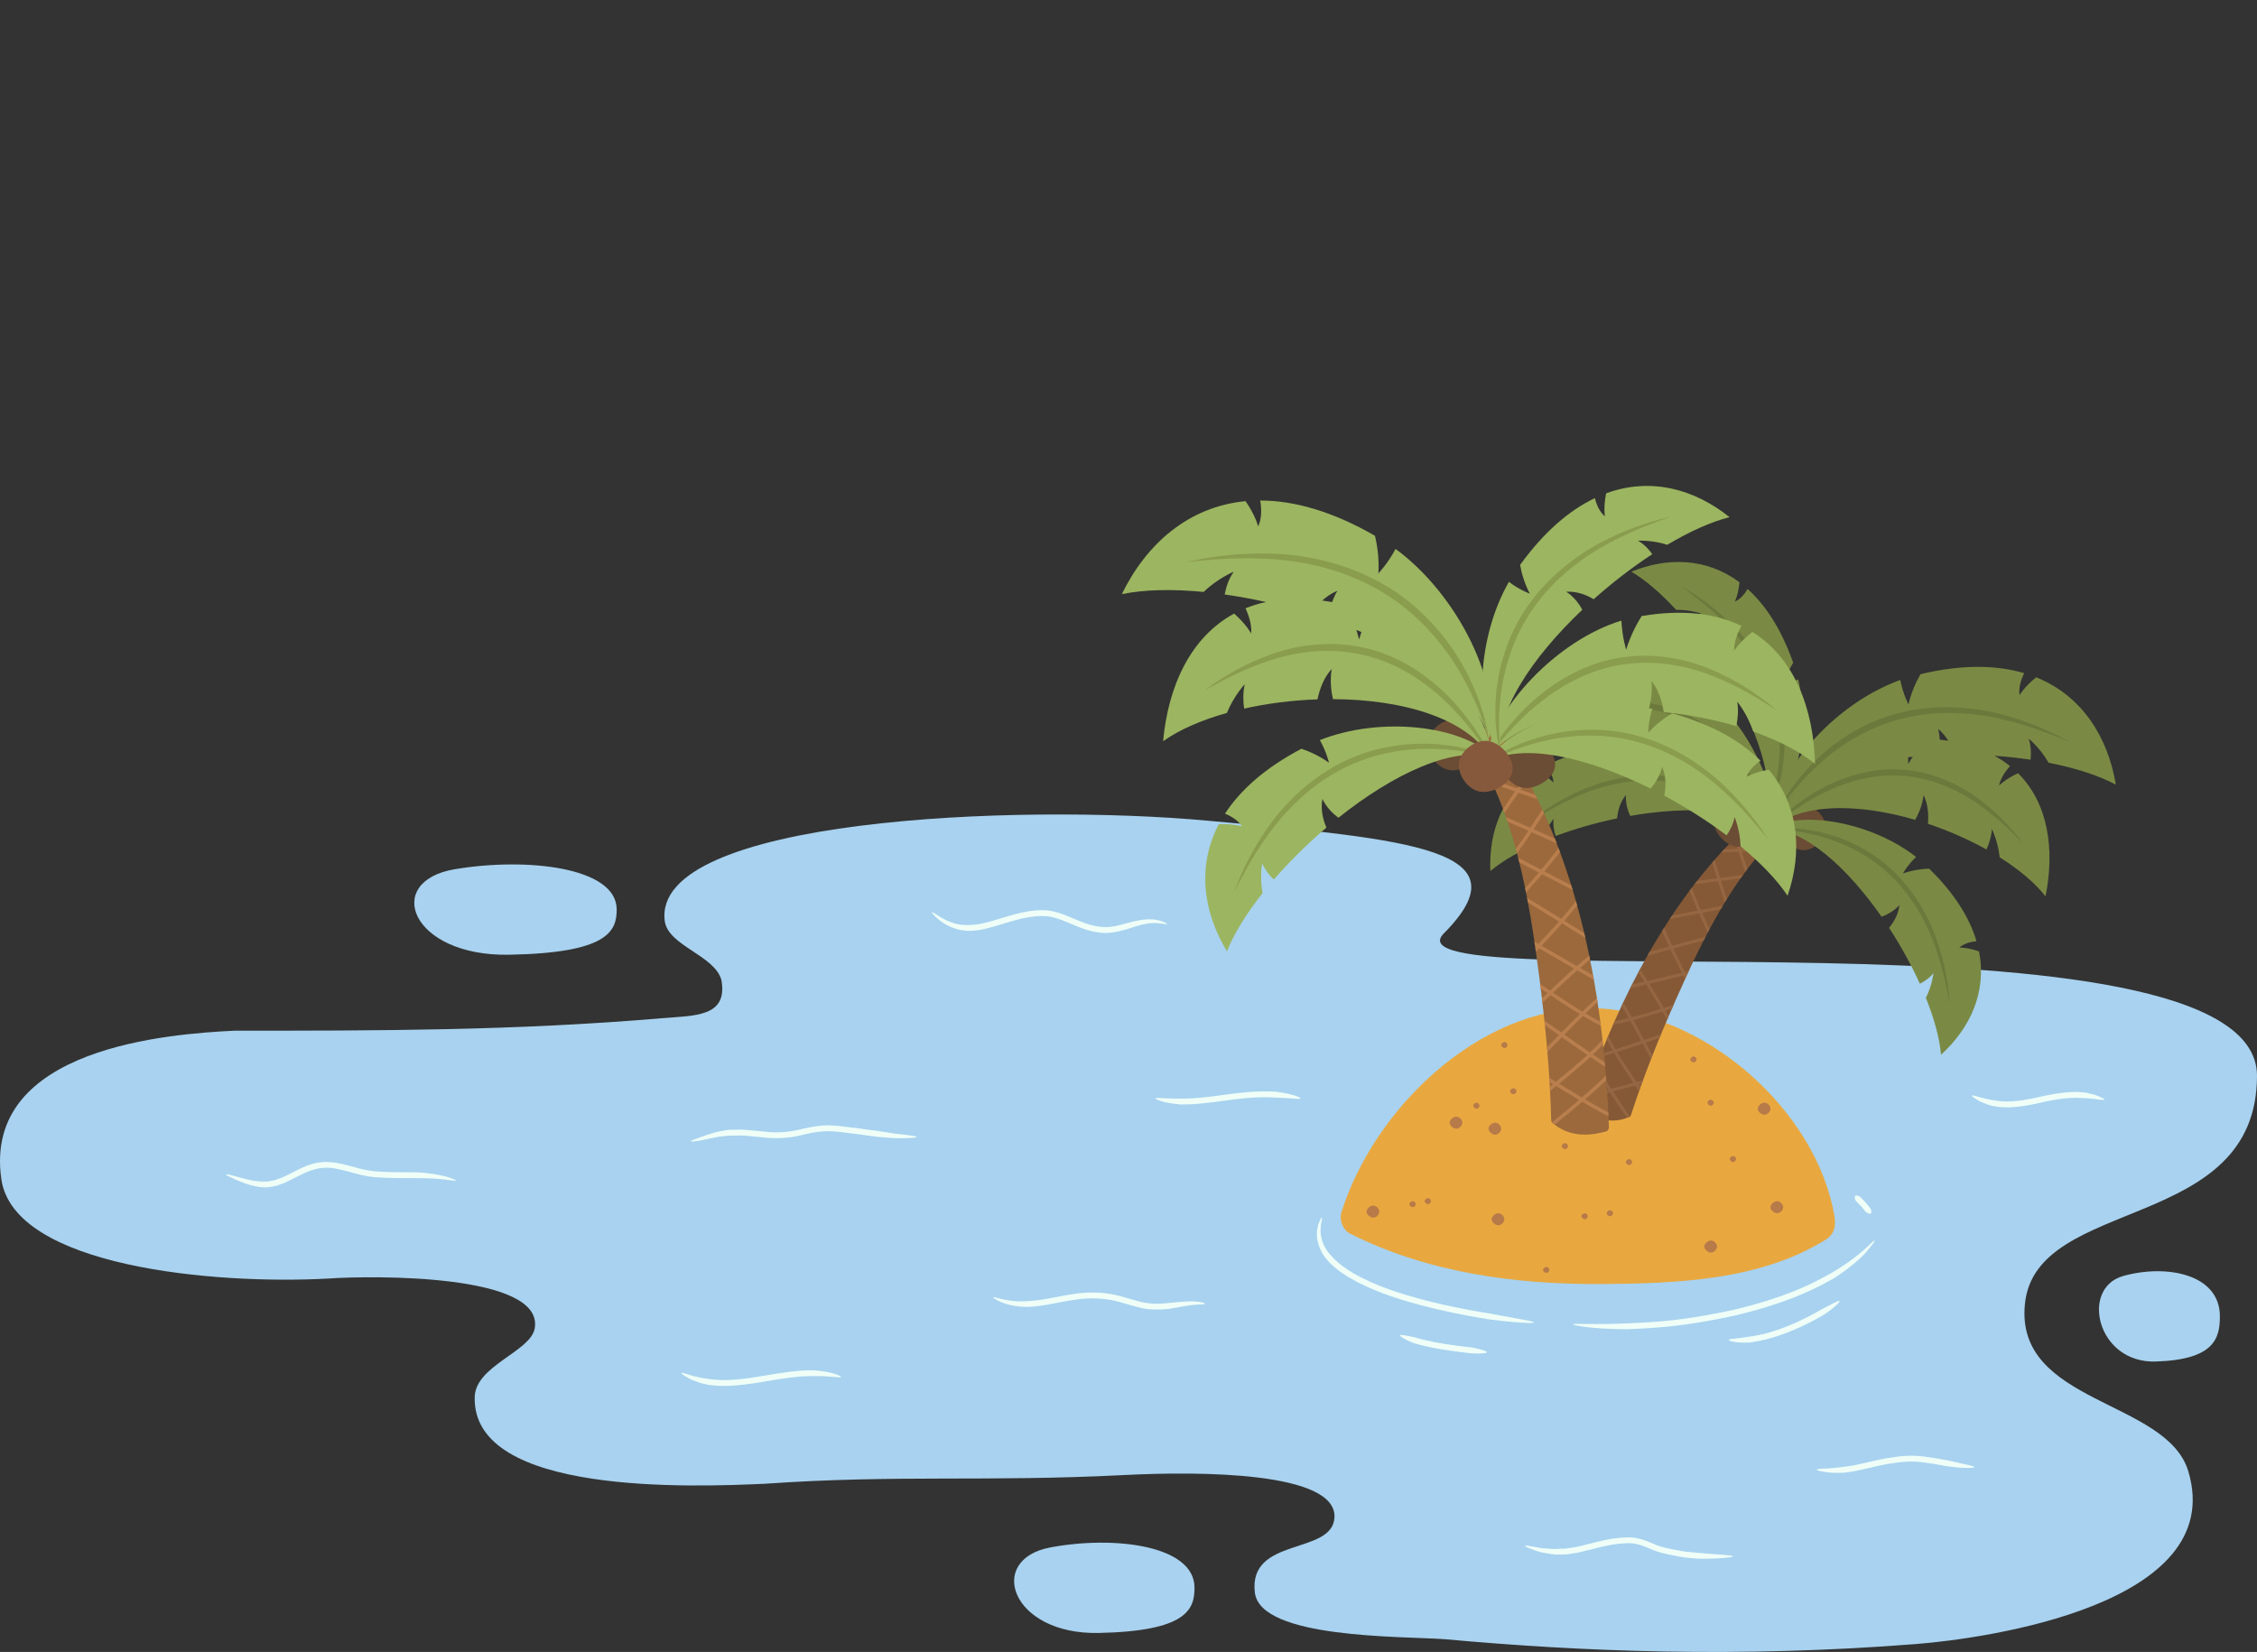 <?xml version="1.0" encoding="utf-8"?>
<!-- Generator: Adobe Illustrator 16.0.0, SVG Export Plug-In . SVG Version: 6.00 Build 0)  -->
<!DOCTYPE svg PUBLIC "-//W3C//DTD SVG 1.1//EN" "http://www.w3.org/Graphics/SVG/1.1/DTD/svg11.dtd">
<svg version="1.1" xmlns="http://www.w3.org/2000/svg" xmlns:xlink="http://www.w3.org/1999/xlink" x="0px" y="0px"
	 width="420.039px" height="307.461px" viewBox="0 0 420.039 307.461" enable-background="new 0 0 420.039 307.461"
	 xml:space="preserve">
<rect x="0" y="0" width="420.039" height="307.461" fill="#333333" stroke="none"/>
<g id="BACKGROUND">
</g>
<g id="OBJECTS">
	<g>
		<g>
			<g>
				<path fill="#A8D2EF" d="M420.039,200.209c0,29.333-41.039,22.235-43.181,42.386c-1.993,18.729,26.384,17.824,30.4,31.246
					c7.446,24.882-37.895,31.141-50.638,32.143c-33.135,2.608-62.283,1.418-87.722-0.896c-8.067-0.58-34.337-0.052-35.364-8.681
					c-1.243-10.413,14.316-6.958,14.812-13.888c0.62-8.678-25.321-8.688-39.077-7.986c-26.005,1.322-42.123-0.111-66.942,1.625
					c-13.029,0.576-54.597,2.312-53.978-16.205c0.193-5.812,10.422-8.394,11.167-12.729c1.759-10.219-30.402-9.833-38.468-9.259
					c-21.097,1.158-58.471-2.17-60.803-18.514c-3.515-24.634,31.642-27.043,43.431-27.62c26.676,0,52.117,0.008,79.417-2.314
					c6.084-0.519,12.41-0.156,11.169-7.101c-1.241-4.627-9.928-6.363-10.548-10.993c-2.482-19.095,65.533-21.944,101.133-18.666
					c38.108,3.505,59.36,5.355,43.851,20.98C255.957,186.573,420.039,166.796,420.039,200.209z"/>
			</g>
			<g>
				<path fill="#E9A83F" d="M341.452,226.674c-3.257-20.266-24.752-38.842-45.253-39.026c-21.139-0.192-40.534,18.863-46.548,37.962
					c-0.452,1.439,0.262,3.323,1.637,4.011c14.343,7.213,30.59,9.449,46.51,9.361c14.007-0.078,29.809-0.621,42.02-8.294
					c1.229-0.771,1.705-1.92,1.661-3.049C341.504,227.331,341.505,227.014,341.452,226.674z"/>
				<g>
					<path fill="#B77A49" d="M272.151,208.949c0,0.552-0.572,1.121-1.123,1.121c-0.553,0-1.244-0.569-1.244-1.121
						s0.691-1.121,1.244-1.121C271.579,207.828,272.151,208.397,272.151,208.949z"/>
					<path fill="#B77A49" d="M279.378,210.073c0,0.552-0.568,1.122-1.121,1.122s-1.245-0.57-1.245-1.122s0.692-1.124,1.245-1.124
						S279.378,209.521,279.378,210.073z"/>
					<path fill="#B77A49" d="M331.863,224.681c0,0.552-0.572,1.121-1.125,1.121s-1.243-0.569-1.243-1.121s0.69-1.123,1.243-1.123
						S331.863,224.129,331.863,224.681z"/>
					<path fill="#B77A49" d="M329.495,206.351c0,0.554-0.571,1.124-1.122,1.124c-0.552,0-1.246-0.57-1.246-1.124
						c0-0.552,0.694-1.122,1.246-1.122C328.923,205.229,329.495,205.799,329.495,206.351z"/>
					<path fill="#B77A49" d="M256.688,225.506c0,0.551-0.569,1.121-1.12,1.121c-0.553,0-1.244-0.57-1.244-1.121
						c0-0.553,0.691-1.124,1.244-1.124C256.119,224.382,256.688,224.954,256.688,225.506z"/>
					<path fill="#B77A49" d="M319.544,232.005c0,0.552-0.571,1.122-1.122,1.122c-0.554,0-1.246-0.57-1.246-1.122
						s0.692-1.122,1.246-1.122C318.973,230.883,319.544,231.454,319.544,232.005z"/>
					<path fill="#B77A49" d="M279.97,226.927c0,0.551-0.57,1.121-1.12,1.121c-0.554,0-1.247-0.57-1.247-1.121
						s0.693-1.125,1.247-1.125C279.4,225.802,279.97,226.376,279.97,226.927z"/>
					<path fill="#B77A49" d="M282.225,203.099c0,0.274-0.288,0.562-0.563,0.562c-0.273,0-0.623-0.288-0.623-0.562
						c0-0.277,0.35-0.562,0.623-0.562C281.937,202.538,282.225,202.822,282.225,203.099z"/>
					<path fill="#B77A49" d="M275.351,205.792c0,0.273-0.286,0.56-0.56,0.56c-0.278,0-0.624-0.286-0.624-0.56
						c0-0.279,0.346-0.563,0.624-0.563C275.065,205.228,275.351,205.512,275.351,205.792z"/>
					<path fill="#B77A49" d="M318.954,205.229c0,0.276-0.287,0.562-0.563,0.562c-0.274,0-0.623-0.286-0.623-0.562
						c0-0.275,0.349-0.561,0.623-0.561C318.667,204.668,318.954,204.954,318.954,205.229z"/>
					<path fill="#B77A49" d="M295.506,226.365c0,0.274-0.288,0.562-0.562,0.562c-0.276,0-0.626-0.287-0.626-0.562
						c0-0.278,0.35-0.562,0.626-0.562C295.218,225.802,295.506,226.086,295.506,226.365z"/>
					<path fill="#B77A49" d="M266.317,223.558c0,0.274-0.285,0.562-0.56,0.562c-0.276,0-0.624-0.287-0.624-0.562
						c0-0.277,0.348-0.562,0.624-0.562C266.032,222.997,266.317,223.281,266.317,223.558z"/>
					<path fill="#B77A49" d="M315.75,197.175c0,0.273-0.285,0.56-0.562,0.56c-0.275,0-0.624-0.286-0.624-0.56
						c0-0.278,0.349-0.563,0.624-0.563C315.465,196.612,315.75,196.897,315.75,197.175z"/>
					<path fill="#B77A49" d="M288.352,236.356c0,0.276-0.285,0.562-0.56,0.562c-0.276,0-0.625-0.285-0.625-0.562
						c0-0.277,0.349-0.562,0.625-0.562C288.067,235.794,288.352,236.079,288.352,236.356z"/>
					<path fill="#B77A49" d="M263.474,224.12c0,0.275-0.286,0.562-0.56,0.562c-0.277,0-0.624-0.286-0.624-0.562
						c0-0.278,0.347-0.562,0.624-0.562C263.188,223.558,263.474,223.841,263.474,224.12z"/>
					<path fill="#B77A49" d="M323.095,215.717c0,0.273-0.285,0.562-0.562,0.562c-0.273,0-0.623-0.288-0.623-0.562
						c0-0.278,0.35-0.563,0.623-0.563C322.81,215.154,323.095,215.439,323.095,215.717z"/>
					<path fill="#B77A49" d="M303.754,216.28c0,0.273-0.287,0.561-0.561,0.561c-0.277,0-0.624-0.287-0.624-0.561
						c0-0.278,0.347-0.562,0.624-0.562C303.467,215.717,303.754,216.001,303.754,216.28z"/>
					<path fill="#B77A49" d="M291.821,213.317c0,0.274-0.285,0.561-0.562,0.561c-0.275,0-0.623-0.286-0.623-0.561
						c0-0.278,0.348-0.562,0.623-0.562C291.536,212.754,291.821,213.039,291.821,213.317z"/>
					<path fill="#B77A49" d="M300.199,225.802c0,0.276-0.285,0.562-0.56,0.562c-0.277,0-0.622-0.286-0.622-0.562
						c0-0.275,0.345-0.561,0.622-0.561C299.914,225.242,300.199,225.527,300.199,225.802z"/>
					<path fill="#B77A49" d="M296.099,193.383c0,0.275-0.285,0.56-0.562,0.56s-0.624-0.284-0.624-0.56
						c0-0.278,0.348-0.563,0.624-0.563S296.099,193.105,296.099,193.383z"/>
					<path fill="#B77A49" d="M280.563,194.507c0,0.273-0.286,0.561-0.562,0.561c-0.274,0-0.623-0.287-0.623-0.561
						c0-0.278,0.349-0.564,0.623-0.564C280.277,193.943,280.563,194.229,280.563,194.507z"/>
				</g>
				<g>
					<path fill="#865936" d="M333.521,152.018c-0.776-0.791-1.554-1.579-2.332-2.37c-0.276-0.281-0.674-0.371-1.01-0.111
						c-17.804,13.805-28.759,35.424-35.841,56.37c-0.099,0.286-0.043,0.666,0.237,0.842c2.683,1.663,5.535,2.444,8.479,1.197
						c0.208-0.035,0.396-0.159,0.483-0.429c0.002-0.008,0.005-0.012,0.007-0.019c0.002-0.005,0.005-0.009,0.005-0.014
						c2.339-7.205,5.182-14.265,8.237-21.192c5.207-11.812,11.467-24.891,21.623-33.268
						C333.689,152.796,333.799,152.3,333.521,152.018z"/>
					<g>
						<defs>
							<path id="SVGID_1_" d="M333.521,152.018c-0.776-0.791-1.554-1.579-2.332-2.37c-0.276-0.281-0.674-0.371-1.01-0.111
								c-17.804,13.805-28.759,35.424-35.841,56.37c-0.099,0.286-0.043,0.666,0.237,0.842c2.683,1.663,5.535,2.444,8.479,1.197
								c0.208-0.035,0.396-0.159,0.483-0.429c0.002-0.008,0.005-0.012,0.007-0.019c0.002-0.005,0.005-0.009,0.005-0.014
								c2.339-7.205,5.182-14.265,8.237-21.192c5.207-11.812,11.467-24.891,21.623-33.268
								C333.689,152.796,333.799,152.3,333.521,152.018z"/>
						</defs>
						<clipPath id="SVGID_2_">
							<use xlink:href="#SVGID_1_"  overflow="visible"/>
						</clipPath>
						<g clip-path="url(#SVGID_2_)">
							<g>
								<path fill="#946641" d="M295.152,195.749c2.484,4.629,5.326,9.036,8.374,13.313c0.215,0.303,0.662-0.059,0.447-0.358
									c-3.017-4.236-5.836-8.603-8.298-13.188C295.503,195.193,294.976,195.42,295.152,195.749L295.152,195.749z"/>
							</g>
							<g>
								<path fill="#946641" d="M297.817,190.847c2.391,5.902,6.496,10.781,9.788,16.167c0.19,0.316,0.639-0.045,0.447-0.355
									c-3.264-5.345-7.341-10.19-9.712-16.043C298.203,190.273,297.677,190.505,297.817,190.847L297.817,190.847z"/>
							</g>
							<g>
								<path fill="#946641" d="M300.436,185.04c2.763,4.183,4.927,8.7,7.348,13.083c0.177,0.32,0.701,0.091,0.522-0.232
									c-2.441-4.424-4.631-8.985-7.423-13.209C300.68,184.373,300.232,184.732,300.436,185.04L300.436,185.04z"/>
							</g>
							<g>
								<path fill="#946641" d="M304.431,180.288c2.757,3.94,5.011,8.181,7.432,12.324c0.185,0.313,0.713,0.087,0.525-0.233
									c-2.448-4.185-4.726-8.47-7.509-12.448C304.666,179.626,304.22,179.987,304.431,180.288L304.431,180.288z"/>
							</g>
							<g>
								<path fill="#946641" d="M308.203,170.259c1.797,4.998,4.188,9.722,6.666,14.409c0.171,0.327,0.7,0.096,0.523-0.23
									c-2.478-4.689-4.867-9.413-6.665-14.414C308.603,169.677,308.078,169.91,308.203,170.259L308.203,170.259z"/>
							</g>
							<g>
								<path fill="#946641" d="M313.299,162.551c1.678,5.178,4.06,10.062,6.412,14.961c0.161,0.334,0.686,0.101,0.524-0.232
									c-2.352-4.899-4.733-9.785-6.411-14.962C313.709,161.965,313.186,162.201,313.299,162.551L313.299,162.551z"/>
							</g>
							<g>
								<path fill="#946641" d="M318.011,158.264c1.27,4.246,2.379,8.53,4.178,12.595c0.147,0.337,0.673,0.106,0.524-0.233
									c-1.8-4.062-2.909-8.348-4.177-12.594C318.431,157.679,317.907,157.916,318.011,158.264L318.011,158.264z"/>
							</g>
							<g>
								<path fill="#946641" d="M321.839,153.303c1.288,3.781,2.442,7.607,3.733,11.388c0.118,0.352,0.641,0.118,0.524-0.233
									c-1.287-3.78-2.445-7.605-3.733-11.389C322.245,152.72,321.722,152.953,321.839,153.303L321.839,153.303z"/>
							</g>
							<g>
								<path fill="#946641" d="M326.723,149.228c1.03,3.055,2.054,6.113,3.015,9.192c0.109,0.354,0.634,0.118,0.523-0.232
									c-0.96-3.08-1.982-6.136-3.016-9.191C327.13,148.645,326.605,148.879,326.723,149.228L326.723,149.228z"/>
							</g>
							<g>
								<path fill="#946641" d="M290.592,204.996c6.604-0.759,12.902-2.884,19.356-4.381c0.357-0.083,0.27-0.651-0.092-0.569
									c-6.45,1.499-12.753,3.625-19.354,4.383C290.135,204.472,290.227,205.039,290.592,204.996L290.592,204.996z"/>
							</g>
							<g>
								<path fill="#946641" d="M290.324,198.806c7.498-1.736,14.711-4.377,22.005-6.809c0.35-0.118,0.114-0.642-0.235-0.526
									c-7.241,2.415-14.41,5.043-21.86,6.766C289.875,198.321,289.961,198.89,290.324,198.806L290.324,198.806z"/>
							</g>
							<g>
								<path fill="#946641" d="M293.4,191.266c7.562,0.229,14.442-2.672,21.586-4.719c0.35-0.102,0.264-0.668-0.091-0.568
									c-7.083,2.029-13.937,4.943-21.433,4.718C293.095,190.684,293.028,191.257,293.4,191.266L293.4,191.266z"/>
							</g>
							<g>
								<path fill="#946641" d="M297.429,185.163c7.176-1.384,14.239-3.215,21.341-4.929c0.356-0.088,0.271-0.654-0.089-0.566
									c-7.1,1.713-14.168,3.545-21.342,4.929C296.979,184.666,297.065,185.233,297.429,185.163L297.429,185.163z"/>
							</g>
							<g>
								<path fill="#946641" d="M299.969,179.672c7.923-2.184,15.848-4.361,23.813-6.386c0.354-0.092,0.27-0.66-0.091-0.567
									c-7.965,2.026-15.892,4.203-23.814,6.387C299.526,179.204,299.612,179.77,299.969,179.672L299.969,179.672z"/>
							</g>
							<g>
								<path fill="#946641" d="M304.855,172.133c6.178-1.081,12.328-2.318,18.486-3.518c0.36-0.068,0.275-0.638-0.091-0.565
									c-6.157,1.198-12.307,2.433-18.487,3.518C304.401,171.63,304.487,172.197,304.855,172.133L304.855,172.133z"/>
							</g>
							<g>
								<path fill="#946641" d="M309.23,165.694c6.072-1.342,12.277-1.753,18.403-2.756c0.365-0.061,0.273-0.628-0.091-0.566
									c-6.126,1.005-12.33,1.414-18.401,2.755C308.782,165.204,308.869,165.771,309.23,165.694L309.23,165.694z"/>
							</g>
							<g>
								<path fill="#946641" d="M314.734,158.812c5.514,0.005,11.008-0.474,16.516-0.668c0.369-0.013,0.274-0.579-0.092-0.565
									c-5.455,0.19-10.895,0.667-16.358,0.662C314.434,158.241,314.366,158.812,314.734,158.812L314.734,158.812z"/>
							</g>
							<g>
								<path fill="#946641" d="M317.929,154.357c5.624,1.11,11.325,0.914,17.027,0.939c0.366,0.003,0.433-0.568,0.062-0.571
									c-5.703-0.024-11.401,0.173-17.027-0.94C317.629,153.714,317.569,154.284,317.929,154.357L317.929,154.357z"/>
							</g>
						</g>
					</g>
					<path fill="#6B4C34" d="M339.85,154.563c-0.227,2.019-2.544,3.868-4.561,3.643c-2.015-0.226-4.314-2.591-4.089-4.609
						c0.226-2.018,2.99-3.817,5.007-3.592C338.222,150.23,340.074,152.544,339.85,154.563z"/>
					<path fill="#6B4C34" d="M327.747,153.932c-0.228,2.018-2.544,3.868-4.561,3.643c-2.016-0.226-4.314-2.593-4.09-4.609
						c0.226-2.019,2.99-3.817,5.007-3.594C326.12,149.598,327.97,151.916,327.747,153.932z"/>
					<g>
						<g>
							<path fill="#7A8A44" d="M357.984,147.984c0.836,1.642,0.957,3.598,0.816,5.341c3.829,1.279,7.549,2.912,10.891,4.777
								c0.506-1.119,0.923-2.422,1.011-3.788c0,0,1.126,2.194,1.451,5.248c3.549,2.234,6.53,4.716,8.534,7.271
								c1.75-8.777,0.503-17.321-5.117-22.923c-2.31,1.062-3.538,2.288-3.538,2.288c0.289-1.315,1.083-2.55,2.032-3.623
								c-3.589-2.869-8.604-4.729-15.297-5.098c-1.241,1.244-2.521,2.804-3.628,4.701c0,0-0.17-2.095,0.294-4.709
								c-10.712,0.763-23.259,9.067-26.543,17.434c5.592-5.627,16.752-5.465,27.531-2.319
								C357.844,150.116,357.984,147.984,357.984,147.984z"/>
						</g>
						<g>
							<path fill="#6C793C" d="M353.358,143.204c-3.153-0.151-6.189,0.379-8.897,1.235c-2.714,0.86-5.121,2.037-7.176,3.306
								c-4.106,2.554-6.891,5.298-8.395,7.158c1.75-1.627,4.693-4.118,8.813-6.443c4.095-2.273,9.553-4.373,15.608-4.11
								c6.043,0.246,11.326,2.759,15.122,5.516c3.869,2.731,6.486,5.562,8.202,7.233c-1.459-1.891-3.879-4.941-7.711-7.898
								C365.177,146.222,359.703,143.46,353.358,143.204z"/>
						</g>
					</g>
					<g>
						<g>
							<path fill="#7A8A44" d="M360.682,135.662c1.59,1.281,2.499,3.087,3.03,4.781c4.829-0.045,9.676,0.283,14.19,0.95
								c0.127-1.224,0.084-2.593-0.354-3.914c0,0,2.139,1.708,3.711,4.486c4.892,0.951,9.239,2.32,12.512,4.077
								c-1.486-8.867-6.269-16.533-14.827-19.985c-2.191,1.759-3.096,3.32-3.096,3.32c-0.194-1.338,0.219-2.765,0.865-4.087
								c-5.187-1.539-11.589-1.653-19.296,0.188c-0.908,1.583-1.739,3.475-2.243,5.631c0,0-1.019-1.925-1.527-4.547
								c-11.801,4.229-22.702,16.183-23.109,25.163c4.097-7.147,16.771-10.648,30.193-11.206
								C361.366,137.721,360.682,135.662,360.682,135.662z"/>
						</g>
						<g>
							<path fill="#6C793C" d="M353.565,132.661c-3.62,0.889-6.84,2.384-9.562,4.081c-2.731,1.7-4.984,3.601-6.805,5.47
								c-3.635,3.758-5.693,7.265-6.66,9.515c1.336-2.111,3.676-5.43,7.415-8.976c3.731-3.488,9.072-7.26,16.014-8.992
								c6.927-1.744,13.887-1.102,19.264,0.262c5.45,1.314,9.523,3.132,12.123,4.148c-2.396-1.307-6.334-3.396-11.832-4.938
								C368.116,131.645,360.839,130.826,353.565,132.661z"/>
						</g>
					</g>
					<g>
						<g>
							<path fill="#7A8A44" d="M353.487,168.447c-0.165,1.682-0.999,3.116-1.923,4.234c2.201,3.383,4.159,6.938,5.729,10.408
								c0.902-0.447,1.821-1.08,2.535-1.968c0,0-0.212,2.256-1.417,4.585c1.549,3.863,2.561,7.524,2.824,10.601
								c5.43-4.947,8.553-11.683,7.074-19.228c-2.195-0.768-3.676-0.717-3.676-0.717c0.831-0.727,2-1.065,3.201-1.191
								c-1.277-4.328-4.078-8.887-8.813-13.5c-1.499,0.057-3.174,0.302-4.882,0.896c0,0,0.868-1.562,2.441-3.075
								c-8.222-6.449-21.345-8.865-27.704-5.202c6.758-0.26,14.869,7.123,21.292,16.327
								C352.377,169.833,353.487,168.447,353.487,168.447z"/>
						</g>
						<g>
							<path fill="#6C793C" d="M352.35,162.118c-2.242-2.157-4.721-3.771-7.11-4.938c-2.399-1.176-4.718-1.927-6.825-2.386
								c-4.216-0.903-7.556-0.813-9.538-0.504c2.053,0.013,5.388,0.2,9.51,1.272c4.076,1.093,9.071,3.195,13.388,7.32
								c4.317,4.108,7.007,9.291,8.486,13.676c1.55,4.415,2.133,8.083,2.603,10.361c-0.176-2.263-0.512-5.953-1.927-10.504
								C359.594,171.913,356.881,166.429,352.35,162.118z"/>
						</g>
					</g>
					<g>
						<g>
							<path fill="#7A8A44" d="M302.589,147.968c-1.074,1.303-1.506,2.907-1.646,4.351c-3.953,0.82-7.852,1.94-11.425,3.272
								c-0.313-0.955-0.515-2.053-0.388-3.186c0,0-1.45,1.74-2.254,4.237c-3.83,1.622-7.145,3.485-9.509,5.468
								c-0.319-7.337,2.256-14.301,8.651-18.57c2.092,1.014,3.1,2.103,3.1,2.103c-0.072-1.103-0.654-2.172-1.41-3.11
								c3.97-2.146,9.176-3.371,15.785-3.265c1.02,1.102,2.023,2.462,2.808,4.095c0,0,0.497-1.716,0.46-3.898
								c10.368,1.284,21.333,8.889,23.217,15.983c-4.579-4.978-15.532-5.525-26.59-3.594
								C302.389,149.732,302.589,147.968,302.589,147.968z"/>
						</g>
						<g>
							<path fill="#6C793C" d="M307.882,144.315c3.11,0.067,6,0.69,8.514,1.562c2.524,0.873,4.693,1.99,6.502,3.159
								c3.614,2.354,5.901,4.787,7.08,6.412c-1.454-1.448-3.938-3.681-7.604-5.852c-3.649-2.121-8.66-4.183-14.631-4.333
								c-5.955-0.169-11.53,1.58-15.683,3.619c-4.224,2.013-7.235,4.182-9.183,5.455c1.729-1.468,4.585-3.832,8.809-6.033
								C295.827,146.08,301.626,144.137,307.882,144.315z"/>
						</g>
					</g>
					<g>
						<g>
							<path fill="#7A8A44" d="M308.178,135.212c-1.529,1.024-2.596,2.668-3.329,4.257c-3.962-0.76-8.007-1.157-11.831-1.166
								c0.106-1.225,0.382-2.565,0.971-3.804c0,0-2.055,1.364-3.832,3.868c-4.191,0.209-8.006,0.913-11.003,2.158
								c2.774-8.51,8.048-15.349,15.688-17.478c1.496,2.055,1.962,3.726,1.962,3.726c0.395-1.288,0.308-2.753,0.008-4.152
								c4.534-0.745,9.817,0.091,15.834,3.049c0.469,1.693,0.823,3.679,0.857,5.877c0,0,1.175-1.746,2.051-4.251
								c8.965,5.912,15.836,19.298,14.6,28.202c-2.118-7.646-11.927-12.972-22.865-15.51
								C307.256,137.138,308.178,135.212,308.178,135.212z"/>
						</g>
						<g>
							<path fill="#6C793C" d="M314.556,133.313c2.821,1.411,5.208,3.362,7.148,5.436c1.947,2.08,3.469,4.284,4.638,6.395
								c2.328,4.24,3.409,7.996,3.812,10.355c-0.73-2.276-2.072-5.89-4.527-9.936c-2.456-3.99-6.188-8.494-11.593-11.228
								c-5.389-2.746-11.226-3.145-15.887-2.602c-4.709,0.488-8.378,1.672-10.693,2.287c2.198-0.931,5.803-2.406,10.592-3.106
								C302.771,130.154,308.895,130.428,314.556,133.313z"/>
						</g>
					</g>
					<g>
						<g>
							<path fill="#7A8A44" d="M325.381,125.367c-1.575-0.578-3.2-0.454-4.581-0.107c-2.121-3.434-4.506-6.719-6.97-9.62
								c0.771-0.613,1.716-1.166,2.802-1.419c0,0-2.105-0.782-4.685-0.712c-2.823-3.051-5.687-5.541-8.333-7.104
								c6.654-2.725,13.965-2.61,20.111,1.967c-0.209,2.297-0.863,3.601-0.863,3.601c0.994-0.432,1.774-1.33,2.377-2.351
								c3.352,3.011,6.284,7.485,8.477,13.716c-0.664,1.316-1.573,2.71-2.804,3.982c0,0,1.754-0.101,3.751-0.856
								c2.406,10.139-0.809,22.932-6.693,27.043c3.002-5.938-0.283-16.385-5.893-26.105
								C323.685,125.759,325.381,125.367,325.381,125.367z"/>
						</g>
						<g>
							<path fill="#6C793C" d="M330.583,129.118c1.014,2.937,1.439,5.849,1.507,8.494c0.067,2.652-0.213,5.058-0.663,7.138
								c-0.919,4.164-2.367,7.115-3.456,8.756c0.829-1.843,2.027-4.91,2.756-9.061c0.693-4.121,0.858-9.501-1.064-15.146
								c-1.908-5.636-5.447-10.281-8.768-13.499c-3.318-3.292-6.358-5.396-8.205-6.801c1.951,1.136,5.12,3.029,8.609,6.258
								C324.781,118.403,328.577,123.195,330.583,129.118z"/>
						</g>
					</g>
					<path fill="#86593D" d="M334.101,156.483c-0.226,2.02-2.543,3.869-4.56,3.644c-2.016-0.228-4.313-2.591-4.09-4.609
						c0.228-2.016,2.99-3.817,5.007-3.592C332.477,152.151,334.326,154.466,334.101,156.483z"/>
				</g>
				<g>
					<path fill="#9B693C" d="M273.467,138.189c8.517,12.638,11.157,29.213,13.05,44.036c1.109,8.693,1.946,17.461,2.17,26.228
						c-0.003,0.005,0,0.012,0,0.017c-0.002,0.009,0,0.015,0.003,0.022c0.006,0.331,0.174,0.527,0.393,0.635
						c2.859,2.353,6.282,2.426,9.806,1.463c0.369-0.103,0.554-0.508,0.542-0.856c-0.97-25.577-6.014-53.173-21.229-74.354
						c-0.284-0.396-0.755-0.428-1.157-0.207c-1.124,0.62-2.248,1.24-3.371,1.861C273.274,137.256,273.234,137.845,273.467,138.189z"
						/>
					<g>
						<defs>
							<path id="SVGID_3_" d="M273.467,138.189c8.517,12.638,11.157,29.213,13.05,44.036c1.109,8.693,1.946,17.461,2.17,26.228
								c-0.003,0.005,0,0.012,0,0.017c-0.002,0.009,0,0.015,0.003,0.022c0.006,0.331,0.174,0.527,0.393,0.635
								c2.859,2.353,6.282,2.426,9.806,1.463c0.369-0.103,0.554-0.508,0.542-0.856c-0.97-25.577-6.014-53.173-21.229-74.354
								c-0.284-0.396-0.755-0.428-1.157-0.207c-1.124,0.62-2.248,1.24-3.371,1.861C273.274,137.256,273.234,137.845,273.467,138.189
								z"/>
						</defs>
						<clipPath id="SVGID_4_">
							<use xlink:href="#SVGID_3_"  overflow="visible"/>
						</clipPath>
						<g clip-path="url(#SVGID_4_)">
							<g>
								<path fill="#B97E4D" d="M301.869,198.192c-4.278,4.32-8.887,8.273-13.675,12.019c-0.338,0.268-0.715-0.282-0.379-0.543
									c4.742-3.711,9.308-7.628,13.548-11.906C301.664,197.458,302.172,197.889,301.869,198.192L301.869,198.192z"/>
							</g>
							<g>
								<path fill="#B97E4D" d="M300.521,191.876c-4.592,5.762-10.754,9.825-16.18,14.721c-0.315,0.287-0.693-0.26-0.379-0.542
									c5.381-4.858,11.501-8.895,16.057-14.61C300.285,191.111,300.792,191.542,300.521,191.876L300.521,191.876z"/>
							</g>
							<g>
								<path fill="#B97E4D" d="M299.528,184.569c-4.444,3.733-8.329,8.036-12.457,12.101c-0.304,0.299-0.812-0.129-0.505-0.432
									c4.164-4.104,8.095-8.446,12.582-12.214C299.477,183.749,299.854,184.295,299.528,184.569L299.528,184.569z"/>
							</g>
							<g>
								<path fill="#B97E4D" d="M296.658,177.982c-4.354,3.463-8.25,7.429-12.304,11.229c-0.309,0.292-0.815-0.138-0.506-0.431
									c4.095-3.839,8.031-7.845,12.431-11.343C296.613,177.168,296.991,177.716,296.658,177.982L296.658,177.982z"/>
							</g>
							<g>
								<path fill="#B97E4D" d="M295.773,165.608c-3.639,4.959-7.848,9.412-12.143,13.801c-0.295,0.304-0.803-0.122-0.504-0.431
									c4.293-4.389,8.5-8.844,12.141-13.802C295.519,164.833,296.027,165.263,295.773,165.608L295.773,165.608z"/>
							</g>
							<g>
								<path fill="#B97E4D" d="M292.652,155.376c-3.564,5.195-7.818,9.836-12.039,14.494c-0.285,0.318-0.794-0.113-0.505-0.431
									c4.223-4.659,8.473-9.3,12.039-14.494C292.39,154.594,292.892,155.027,292.652,155.376L292.652,155.376z"/>
							</g>
							<g>
								<path fill="#B97E4D" d="M288.833,149.07c-2.806,4.294-5.445,8.686-8.777,12.604c-0.277,0.325-0.785-0.105-0.505-0.432
									c3.331-3.915,5.973-8.31,8.775-12.601C288.562,148.282,289.064,148.716,288.833,149.07L288.833,149.07z"/>
							</g>
							<g>
								<path fill="#B97E4D" d="M286.219,142.303c-2.675,3.774-5.215,7.639-7.891,11.412c-0.247,0.349-0.751-0.083-0.504-0.431
									c2.673-3.773,5.214-7.638,7.886-11.41C285.958,141.523,286.465,141.956,286.219,142.303L286.219,142.303z"/>
							</g>
							<g>
								<path fill="#B97E4D" d="M282.139,136.176c-2.149,3.05-4.291,6.108-6.369,9.208c-0.239,0.356-0.744-0.077-0.509-0.43
									c2.081-3.101,4.224-6.159,6.373-9.209C281.88,135.396,282.385,135.828,282.139,136.176L282.139,136.176z"/>
							</g>
							<g>
								<path fill="#B97E4D" d="M303.885,209.955c-7.077-3.018-13.371-7.447-20.038-11.233c-0.37-0.209-0.087-0.811,0.285-0.597
									c6.668,3.783,12.962,8.217,20.041,11.229C304.567,209.523,304.277,210.124,303.885,209.955L303.885,209.955z"/>
							</g>
							<g>
								<path fill="#B97E4D" d="M306.222,203.174c-7.752-4.394-14.89-9.697-22.179-14.798c-0.353-0.247,0.081-0.75,0.429-0.506
									c7.245,5.064,14.338,10.337,22.036,14.704C306.876,202.785,306.593,203.385,306.222,203.174L306.222,203.174z"/>
							</g>
							<g>
								<path fill="#B97E4D" d="M305.289,193.795c-8.468-2.234-15.148-7.72-22.4-12.342c-0.36-0.226-0.077-0.829,0.284-0.6
									c7.191,4.584,13.841,10.071,22.233,12.288C305.816,193.25,305.701,193.905,305.289,193.795L305.289,193.795z"/>
							</g>
							<g>
								<path fill="#B97E4D" d="M302.824,185.694c-7.506-3.896-14.748-8.256-22.062-12.492c-0.367-0.214-0.085-0.813,0.286-0.599
									c7.315,4.235,14.556,8.598,22.062,12.493C303.49,185.292,303.205,185.894,302.824,185.694L302.824,185.694z"/>
							</g>
							<g>
								<path fill="#B97E4D" d="M301.813,178.766c-8.072-5.034-16.153-10.054-24.327-14.925c-0.364-0.215-0.081-0.818,0.288-0.599
									c8.174,4.869,16.252,9.891,24.325,14.922C302.458,178.388,302.176,178.992,301.813,178.766L301.813,178.766z"/>
							</g>
							<g>
								<path fill="#B97E4D" d="M298.871,168.792c-6.501-3.234-12.918-6.629-19.36-9.983c-0.378-0.2-0.094-0.8,0.287-0.603
									c6.439,3.355,12.857,6.752,19.36,9.987C299.542,168.38,299.258,168.984,298.871,168.792L298.871,168.792z"/>
							</g>
							<g>
								<path fill="#B97E4D" d="M296.134,160.202c-6.299-3.481-13.048-5.979-19.518-9.112c-0.385-0.186-0.099-0.785,0.289-0.599
									c6.467,3.134,13.218,5.63,19.514,9.113C296.792,159.811,296.507,160.411,296.134,160.202L296.134,160.202z"/>
							</g>
							<g>
								<path fill="#B97E4D" d="M292.29,150.755c-6.124-1.809-12.06-4.146-18.109-6.174c-0.406-0.136-0.113-0.734,0.288-0.6
									c5.99,2.007,11.873,4.328,17.939,6.12C292.812,150.22,292.699,150.877,292.29,150.755L292.29,150.755z"/>
							</g>
							<g>
								<path fill="#B97E4D" d="M290.21,144.759c-6.606-0.617-12.868-2.71-19.206-4.559c-0.406-0.118-0.291-0.772,0.117-0.654
									c6.336,1.849,12.601,3.943,19.205,4.562C290.753,144.146,290.632,144.798,290.21,144.759L290.21,144.759z"/>
							</g>
						</g>
					</g>
					<path fill="#6B4C34" d="M265.817,137.779c-0.413,2.312,1.546,5.127,3.859,5.54c2.312,0.414,5.642-1.456,6.055-3.768
						c0.414-2.313-2.061-5.222-4.373-5.635C269.047,133.503,266.229,135.465,265.817,137.779z"/>
					<path fill="#6B4C34" d="M279.457,141.06c-0.414,2.312,1.548,5.13,3.86,5.542c2.312,0.413,5.642-1.455,6.057-3.769
						c0.411-2.313-2.062-5.222-4.375-5.636C282.687,136.785,279.869,138.747,279.457,141.06z"/>
					<g>
						<g>
							<path fill="#9CB560" d="M247.855,124.506c-1.466,1.55-2.246,3.679-2.664,5.66c-4.668,0.159-9.335,0.75-13.657,1.721
								c-0.193-1.41-0.227-2.995,0.123-4.541c0,0-1.969,2.067-3.335,5.349c-4.677,1.313-8.799,3.087-11.863,5.263
								c0.945-10.317,5.141-19.391,13.221-23.757c2.213,1.938,3.174,3.704,3.174,3.704c0.112-1.557-0.363-3.188-1.062-4.69
								c4.926-2.004,11.104-2.419,18.654-0.624c0.965,1.79,1.875,3.941,2.48,6.413c0,0,0.875-2.273,1.219-5.325
								c11.64,4.372,22.832,17.715,23.724,28.082c-4.355-8.085-16.793-11.578-29.795-11.635
								C247.309,126.919,247.855,124.506,247.855,124.506z"/>
						</g>
						<g>
							<path fill="#8A9C4E" d="M254.566,120.726c3.543,0.87,6.741,2.456,9.462,4.299c2.732,1.847,5.018,3.945,6.876,6.028
								c3.719,4.185,5.905,8.147,6.964,10.708c-1.408-2.382-3.854-6.115-7.662-10.054c-3.799-3.87-9.166-7.994-15.968-9.695
								c-6.789-1.715-13.479-0.663-18.599,1.145c-5.191,1.76-9.027,4.038-11.482,5.327c2.24-1.615,5.93-4.205,11.157-6.226
								C240.451,120.184,247.437,118.922,254.566,120.726z"/>
						</g>
					</g>
					<g>
						<g>
							<path fill="#9CB560" d="M248.916,109.947c-2.187,0.897-3.79,2.603-4.936,4.307c-5.345-1.638-10.831-2.868-16.061-3.613
								c0.262-1.399,0.761-2.904,1.679-4.228c0,0-2.936,1.191-5.594,3.757c-5.74-0.554-11.019-0.464-15.227,0.409
								c4.565-9.352,12.394-16.286,23.03-17.302c1.855,2.673,2.343,4.704,2.343,4.704c0.656-1.422,0.667-3.141,0.387-4.821
								c6.26-0.001,13.404,1.977,21.35,6.559c0.488,2.057,0.788,4.43,0.636,6.989c0,0,1.767-1.803,3.193-4.545
								c11.705,8.576,19.867,25.427,17.369,35.531c-2.197-9.28-15.109-17.337-29.824-22.372
								C247.478,112.008,248.916,109.947,248.916,109.947z"/>
						</g>
						<g>
							<path fill="#8A9C4E" d="M257.801,108.957c3.726,2.178,6.809,4.897,9.269,7.675c2.472,2.784,4.349,5.636,5.752,8.311
								c2.795,5.366,3.928,9.935,4.264,12.75c-0.791-2.782-2.294-7.234-5.276-12.401c-2.994-5.1-7.679-11.041-14.817-15.248
								c-7.109-4.216-15.048-5.793-21.462-6.048c-6.479-0.334-11.599,0.341-14.819,0.614c3.088-0.662,8.147-1.687,14.757-1.587
								C241.989,103.04,250.332,104.528,257.801,108.957z"/>
						</g>
					</g>
					<g>
						<g>
							<path fill="#9CB560" d="M246.115,148.698c-0.372,1.921,0.079,3.786,0.74,5.333c-3.56,3.027-6.899,6.33-9.784,9.664
								c-0.854-0.793-1.667-1.797-2.166-3.015c0,0-0.504,2.571,0.064,5.551c-2.989,3.777-5.32,7.509-6.624,10.835
								c-4.399-7.274-5.645-15.777-1.523-23.663c2.691-0.133,4.315,0.412,4.315,0.412c-0.683-1.08-1.867-1.84-3.159-2.375
								c2.842-4.384,7.451-8.519,14.224-12.084c1.643,0.557,3.423,1.381,5.123,2.601c0,0-0.449-2.02-1.697-4.212
								c11.241-4.457,26.603-2.818,32.457,3.341c-7.415-2.513-18.846,3.013-29.002,11.115
								C246.887,150.602,246.115,148.698,246.115,148.698z"/>
						</g>
						<g>
							<path fill="#8A9C4E" d="M249.458,142.049c3.196-1.659,6.476-2.634,9.515-3.142c3.048-0.514,5.87-0.585,8.356-0.4
								c4.979,0.383,8.655,1.583,10.755,2.578c-2.282-0.663-6.048-1.551-10.974-1.717c-4.885-0.131-11.12,0.558-17.265,3.718
								c-6.142,3.141-10.835,8.006-13.92,12.384c-3.171,4.39-5.027,8.267-6.296,10.642c0.939-2.452,2.527-6.438,5.595-11.021
								C238.194,150.535,243.009,145.342,249.458,142.049z"/>
						</g>
					</g>
					<g>
						<g>
							<path fill="#9CB560" d="M309.333,142.719c0.766,1.801,0.719,3.722,0.397,5.371c4.118,2.209,8.078,4.734,11.603,7.39
								c0.666-0.958,1.248-2.11,1.479-3.407c0,0,1.036,2.41,1.109,5.443c3.715,3.063,6.776,6.219,8.753,9.198
								c2.768-8.039,2.199-16.612-3.495-23.457c-2.654,0.438-4.127,1.312-4.127,1.312c0.441-1.198,1.438-2.19,2.587-2.985
								c-3.701-3.688-9.074-6.762-16.446-8.819c-1.492,0.889-3.055,2.068-4.46,3.622c0,0,0.011-2.069,0.772-4.476
								c-11.929-1.988-26.601,2.844-31.027,10.097c6.722-4.017,19.058-1.022,30.692,4.76
								C308.976,144.744,309.333,142.719,309.333,142.719z"/>
						</g>
						<g>
							<path fill="#8A9C4E" d="M304.666,136.923c-3.476-0.948-6.886-1.209-9.965-1.069c-3.088,0.138-5.862,0.665-8.255,1.367
								c-4.783,1.424-8.125,3.369-9.967,4.786c2.092-1.128,5.583-2.789,10.365-3.99c4.749-1.154,10.987-1.795,17.661,0.002
								c6.665,1.775,12.278,5.549,16.214,9.178c4.023,3.625,6.655,7.024,8.396,9.076c-1.438-2.197-3.826-5.759-7.791-9.595
								C317.461,142.847,311.666,138.786,304.666,136.923z"/>
						</g>
					</g>
					<g>
						<g>
							<path fill="#9CB560" d="M307.332,126.724c1.359,1.641,2.002,3.813,2.294,5.818c4.646,0.46,9.266,1.351,13.515,2.598
								c0.283-1.392,0.421-2.973,0.173-4.537c0,0,1.83,2.188,2.982,5.552c4.579,1.614,8.579,3.648,11.498,6.016
								c-0.279-10.355-3.878-19.681-11.658-24.559c-2.336,1.789-3.409,3.49-3.409,3.49c-0.008-1.559,0.57-3.159,1.363-4.609
								c-4.788-2.32-10.926-3.132-18.576-1.83c-1.077,1.727-2.122,3.813-2.883,6.242c0,0-0.732-2.324-0.88-5.395
								c-11.894,3.613-23.925,16.208-25.481,26.495c4.866-7.785,17.504-10.473,30.479-9.688
								C307.72,129.165,307.332,126.724,307.332,126.724z"/>
						</g>
						<g>
							<path fill="#8A9C4E" d="M300.879,122.519c-3.597,0.636-6.888,2.016-9.726,3.678c-2.843,1.668-5.259,3.616-7.249,5.573
								c-3.977,3.938-6.414,7.748-7.636,10.235c1.559-2.289,4.236-5.854,8.292-9.539c4.037-3.617,9.662-7.388,16.562-8.645
								c6.881-1.274,13.492,0.205,18.483,2.344c5.069,2.09,8.749,4.61,11.116,6.057c-2.133-1.757-5.647-4.579-10.732-6.934
								C314.996,122.888,308.11,121.178,300.879,122.519z"/>
						</g>
					</g>
					<g>
						<g>
							<path fill="#9CB560" d="M291.479,110.134c1.938-0.122,3.701,0.55,5.118,1.39c3.486-3.111,7.215-5.973,10.902-8.384
								c-0.653-0.933-1.521-1.856-2.644-2.496c0,0,2.596-0.175,5.433,0.752c4.138-2.457,8.135-4.279,11.588-5.143
								c-6.489-5.214-14.639-7.491-22.97-4.435c-0.522,2.62-0.226,4.281-0.226,4.281c-0.959-0.805-1.527-2.06-1.864-3.391
								c-4.709,2.238-9.438,6.239-13.919,12.432c0.304,1.68,0.854,3.523,1.801,5.343c0,0-1.914-0.688-3.883-2.187
								c-6.004,10.462-6.646,25.718-1.469,32.216c-1.378-7.577,5.709-18.09,15.131-27.033
								C293.233,111.131,291.479,110.134,291.479,110.134z"/>
						</g>
						<g>
							<path fill="#8A9C4E" d="M284.473,112.587c-2.092,2.926-3.521,6.018-4.467,8.933c-0.949,2.919-1.429,5.679-1.613,8.136
								c-0.351,4.927,0.288,8.675,0.954,10.856c-0.315-2.319-0.635-6.114-0.077-10.963c0.585-4.801,2.175-10.826,6.166-16.457
								c3.972-5.628,9.428-9.617,14.172-12.096c4.763-2.561,8.831-3.897,11.343-4.848c-2.539,0.619-6.677,1.678-11.612,4.111
								C294.437,102.606,288.646,106.676,284.473,112.587z"/>
						</g>
					</g>
					<path fill="#86593D" d="M271.563,141.8c-0.412,2.312,1.549,5.129,3.86,5.543c2.312,0.412,5.645-1.456,6.056-3.77
						c0.414-2.313-2.062-5.221-4.375-5.635C274.792,137.526,271.976,139.487,271.563,141.8z"/>
				</g>
			</g>
			<g>
				<g>
					<path fill="#EFFFF8" d="M261.75,241.037c-7.67-2.317-10.993-4.64-12.482-5.847c-0.726-0.638-1.083-0.967-1.235-1.149
						c-0.154-0.181-0.154-0.181-0.154-0.181c-1.88-1.894-2.196-3.965-2.1-5.26c0.006-0.667,0.152-1.152,0.207-1.491
						c0.058-0.339,0.064-0.521,0.019-0.541c-0.045-0.018-0.144,0.128-0.298,0.446c-0.148,0.32-0.398,0.799-0.502,1.516
						c-0.035,0.177-0.072,0.366-0.111,0.565c-0.001,0.205-0.002,0.421-0.003,0.647c0.008,0.226-0.017,0.471,0.024,0.718
						c0.05,0.248,0.103,0.507,0.154,0.776c0.27,1.059,0.832,2.267,1.798,3.346c0,0,0,0,0.172,0.2
						c0.17,0.201,0.556,0.561,1.339,1.247c1.598,1.3,5.087,3.702,12.858,6.047c3.878,1.166,6.845,1.803,9.068,2.271
						c2.224,0.462,3.718,0.714,4.71,0.893c1.991,0.33,1.991,0.33,1.991,0.33c5.491,0.709,8.268,0.744,8.285,0.562
						c0.022-0.208-2.706-0.636-8.114-1.635c0,0,0,0-1.977-0.328c-0.986-0.176-2.47-0.427-4.677-0.887
						C268.52,242.82,265.578,242.187,261.75,241.037z"/>
				</g>
				<g>
					<path fill="#EFFFF8" d="M322.455,243.831c-9.653,2.078-14.639,2.181-17.086,2.358c-2.465,0.116-2.465,0.116-2.465,0.116
						c-6.758,0.295-10.147-0.062-10.173,0.188c-0.011,0.098,0.825,0.267,2.521,0.501c1.698,0.213,4.261,0.388,7.684,0.396
						c0,0,0,0,2.49-0.115c2.477-0.18,7.509-0.282,17.271-2.385c9.724-2.311,14.233-4.699,16.458-5.81
						c2.204-1.199,2.204-1.199,2.204-1.199c2.892-1.886,4.85-3.605,5.99-4.893c1.108-1.326,1.611-2.011,1.534-2.074
						c-0.241-0.229-2.251,2.654-8.08,6.032c0,0,0,0-2.152,1.171C336.476,239.202,332.064,241.546,322.455,243.831z"/>
				</g>
				<g>
					<path fill="#EFFFF8" d="M332.387,246.941c-3.394,1.297-5.192,1.575-6.075,1.718c-0.887,0.152-0.888,0.13-0.889,0.13
						c-2.423,0.418-3.688,0.371-3.711,0.604c-0.028,0.156,1.238,0.61,3.841,0.476c0,0,0.004,0.023,0.932-0.137
						c0.926-0.148,2.81-0.443,6.299-1.777c3.461-1.398,5.057-2.374,5.874-2.816c0.806-0.463,0.806-0.463,0.806-0.463
						c2.115-1.442,3.006-2.381,2.897-2.528c-0.122-0.172-1.235,0.438-3.451,1.594c0,0,0,0-0.789,0.451
						C337.324,244.623,335.757,245.581,332.387,246.941z"/>
				</g>
				<g>
					<path fill="#EFFFF8" d="M268.625,250.093c-1.332-0.223-2.322-0.419-3.056-0.598c-0.743-0.151-1.225-0.293-1.546-0.387
						c-0.646-0.182-0.646-0.182-0.646-0.182c-1.797-0.391-2.725-0.58-2.806-0.378c-0.067,0.162,0.723,0.725,2.498,1.42
						c0,0,0,0,0.666,0.188c0.331,0.096,0.831,0.242,1.591,0.399c0.756,0.182,1.768,0.383,3.124,0.609
						c2.713,0.42,4.069,0.553,4.746,0.641c0.677,0.08,0.677,0.08,0.677,0.08c3.733,0.151,3.808-0.332,0.127-1.08
						c0,0,0,0-0.675-0.079C272.651,250.638,271.296,250.506,268.625,250.093z"/>
				</g>
				<g>
					<path fill="#EFFFF8" d="M347.18,223.783c-1.015-1.045-1.015-1.045-1.015-1.045c-0.911-0.507-1.246-0.151-0.779,0.758
						c0,0,0,0,0.994,1.023c0.875,1.075,0.875,1.075,0.875,1.075c0.835,0.556,1.275,0.332,0.871-0.651
						C348.126,224.943,348.126,224.943,347.18,223.783z"/>
				</g>
				<g>
					<path fill="#EFFFF8" d="M63.172,216.528c-0.465-0.07-0.913-0.156-1.352-0.206c-0.445-0.024-0.876-0.051-1.293-0.074
						c-0.851,0.077-1.654,0.125-2.349,0.37c-1.421,0.388-2.494,0.982-3.415,1.435c-0.906,0.479-1.659,0.831-2.285,1.118
						c-0.638,0.216-1.135,0.459-1.558,0.516c-0.417,0.082-0.73,0.143-0.965,0.188c-0.235,0.014-0.392,0.022-0.497,0.028
						c-0.209,0.012-0.209,0.012-0.209,0.012c-2.329,0.014-4.143-0.673-5.332-0.961c-1.2-0.337-1.83-0.443-1.857-0.352
						c-0.03,0.096,0.522,0.384,1.663,0.896c0.573,0.253,1.298,0.555,2.201,0.859c0.905,0.29,1.998,0.602,3.335,0.646
						c0,0,0,0,0.245-0.014c0.122-0.008,0.305-0.019,0.58-0.034c0.267-0.052,0.623-0.12,1.097-0.213
						c0.481-0.071,1.022-0.328,1.723-0.57c0.664-0.304,1.454-0.676,2.354-1.15c1.807-0.891,4.188-2.264,7.704-1.426
						c1.234,0.259,2.469,0.622,3.74,0.962c1.279,0.329,2.614,0.558,3.978,0.589l-0.039-0.001c2.275,0.162,4.543,0.101,6.768,0.135
						c4.927-0.075,7.335,0.68,7.4,0.41c0.025-0.095-0.557-0.33-1.766-0.7c-1.215-0.309-3.096-0.703-5.614-0.796
						c-2.269-0.035-4.499,0.025-6.71-0.133h-0.009l-0.03-0.001c-1.235-0.031-2.47-0.237-3.706-0.556
						C65.736,217.174,64.479,216.801,63.172,216.528z"/>
				</g>
				<g>
					<path fill="#EFFFF8" d="M195.193,169.476c-1.996-0.213-3.678,0.095-5.12,0.391c-1.434,0.331-2.636,0.691-3.646,1.007
						c-2.024,0.643-3.358,0.965-4.256,1.128c-0.897,0.122-1.344,0.166-1.567,0.151c-0.223,0.004-0.223,0.004-0.223,0.004
						c-0.615,0.065-1.177-0.047-1.713-0.069c-0.513-0.139-1.018-0.188-1.446-0.366c-0.425-0.18-0.845-0.286-1.185-0.481
						c-0.347-0.184-0.658-0.351-0.936-0.499c-1.064-0.679-1.61-1.045-1.683-0.962c-0.059,0.063,0.352,0.575,1.356,1.438
						c0.272,0.192,0.578,0.409,0.917,0.648c0.34,0.245,0.778,0.411,1.228,0.645c0.453,0.235,1.002,0.34,1.568,0.529
						c0.587,0.075,1.223,0.232,1.904,0.203c0,0,0,0,0.248-0.003c0.252,0.012,0.741-0.033,1.714-0.166
						c0.957-0.173,2.373-0.52,4.393-1.16c1.014-0.317,2.184-0.666,3.562-0.985c1.367-0.286,3.002-0.565,4.75-0.374
						c1.741,0.257,3.239,0.965,4.567,1.512c1.332,0.57,2.532,1.015,3.612,1.266c1.08,0.236,2.019,0.331,2.799,0.307
						c0.777-0.045,1.391-0.134,1.867-0.238c0.958-0.198,1.409-0.348,1.64-0.408c0.23-0.065,0.23-0.065,0.23-0.065
						c1.236-0.405,2.281-0.754,3.2-0.933c0.913-0.178,1.69-0.229,2.312-0.186c1.245,0.082,1.873,0.292,1.913,0.171
						c0.028-0.061-0.524-0.465-1.842-0.745c-0.657-0.141-1.511-0.183-2.513-0.076c-1.003,0.105-2.135,0.397-3.375,0.725
						c0,0,0,0-0.223,0.064c-0.224,0.059-0.671,0.203-1.559,0.389c-0.888,0.184-2.224,0.398-4.204-0.062
						c-0.988-0.229-2.116-0.644-3.436-1.208C198.717,170.525,197.191,169.776,195.193,169.476z"/>
				</g>
				<g>
					<path fill="#EFFFF8" d="M149.406,210.094c-3.399,0.896-5.879,0.688-7.861,0.449c-1.958-0.165-3.292-0.356-4.195-0.288
						c-1.8,0.022-1.8,0.036-1.8,0.036c-0.611,0.101-1.185,0.195-1.72,0.285c-0.526,0.116-0.998,0.274-1.44,0.396
						c-0.881,0.255-1.573,0.526-2.144,0.728c-1.128,0.373-1.691,0.612-1.672,0.709s0.623,0.05,1.827-0.151
						c0.588-0.109,1.327-0.3,2.198-0.465c0.437-0.076,0.904-0.19,1.41-0.263c0.507-0.048,1.05-0.101,1.629-0.155
						c0,0-0.001-0.01,1.703-0.031c0.853-0.069,2.131,0.115,4.099,0.282c1.906,0.247,4.794,0.448,8.204-0.472
						c1.702-0.4,3.158-0.622,4.453-0.624c1.277,0.003,2.431,0.196,3.398,0.296c1.941,0.21,3.248,0.422,4.115,0.533
						c1.739,0.232,1.739,0.232,1.739,0.232c1.205,0.094,2.259,0.174,3.164,0.244c0.908,0.026,1.67-0.002,2.274-0.014
						c1.211-0.036,1.811-0.106,1.811-0.205s-0.6-0.226-1.788-0.374c-0.593-0.066-1.333-0.15-2.222-0.25
						c-0.886-0.137-1.919-0.297-3.1-0.479c0,0,0,0-1.734-0.23c-0.871-0.114-2.16-0.322-4.137-0.538
						c-0.991-0.101-2.113-0.296-3.523-0.303C152.702,209.443,151.113,209.69,149.406,210.094z"/>
				</g>
				<g>
					<path fill="#EFFFF8" d="M204.58,240.603c-1.689-0.113-3.191,0.008-4.459,0.191c-1.274,0.179-2.349,0.388-3.262,0.562
						c-1.826,0.352-3.03,0.567-3.835,0.649c-0.805,0.111-1.206,0.105-1.406,0.129c-0.202,0.013-0.202,0.013-0.202,0.013
						c-2.196,0.184-3.843-0.09-4.92-0.353c-1.075-0.274-1.628-0.438-1.674-0.338c-0.037,0.076,0.432,0.421,1.497,0.89
						c1.062,0.452,2.806,0.929,5.148,0.887c0,0,0,0,0.211-0.015c0.21-0.022,0.642-0.019,1.476-0.135
						c0.84-0.085,2.082-0.308,3.909-0.66c1.824-0.312,4.237-0.932,7.454-0.735c1.615,0.083,2.968,0.381,4.174,0.73
						c1.202,0.35,2.257,0.668,3.183,0.895c1.862,0.478,3.2,0.414,4.04,0.416c0.846-0.058,1.273-0.078,1.479-0.111
						c0.209-0.024,0.209-0.024,0.209-0.024c2.277-0.364,3.895-0.722,5.008-0.771c1.105-0.082,1.677-0.045,1.695-0.164
						c0.018-0.072-0.53-0.31-1.691-0.414c-1.163-0.14-2.914,0.062-5.134,0.269c0,0-0.004,0.034-1.606,0.131
						c-0.804-0.009-1.989,0.062-3.749-0.389c-0.884-0.216-1.906-0.523-3.137-0.882C207.762,241.016,206.274,240.69,204.58,240.603z"
						/>
				</g>
				<g>
					<path fill="#EFFFF8" d="M228.47,203.683c-4.449,0.631-6.64,0.789-7.744,0.781c-1.101,0.028-1.098,0.002-1.098,0.002
						c-3.009,0.046-4.524-0.271-4.58-0.033c-0.047,0.141,1.404,0.859,4.554,1.119c0,0,0.002,0.028,1.144-0.001
						c1.142,0.009,3.435-0.161,7.866-0.792c4.431-0.617,6.632-0.545,7.734-0.539c1.099,0.066,1.099,0.066,1.099,0.066
						c3.018,0.085,4.537,0.383,4.592,0.146c0.043-0.144-1.397-0.837-4.517-1.231c0,0,0,0-1.141-0.067
						C235.248,203.125,232.933,203.059,228.47,203.683z"/>
				</g>
				<g>
					<path fill="#EFFFF8" d="M379.119,204.253c-4.035,0.927-6.035,0.787-7.025,0.682c-0.498-0.038-0.736-0.123-0.86-0.134
						c-0.122-0.023-0.122-0.023-0.122-0.023c-0.686-0.057-1.265-0.222-1.77-0.336c-0.516-0.093-0.923-0.246-1.261-0.348
						c-0.673-0.202-1.043-0.261-1.088-0.173c-0.047,0.087,0.232,0.32,0.857,0.703c0.312,0.191,0.702,0.436,1.222,0.62
						c0.512,0.205,1.109,0.46,1.839,0.603c0,0,0,0,0.133,0.023c0.134,0.014,0.396,0.102,0.933,0.145
						c1.057,0.123,3.294,0.245,7.371-0.699c4.047-0.956,6.048-0.982,7.06-0.998c1.003,0.055,1.003,0.055,1.003,0.055
						c0.694-0.024,1.29,0.074,1.812,0.108c0.523,0.021,0.951,0.115,1.3,0.161c0.698,0.096,1.073,0.097,1.104,0.004
						c0.031-0.093-0.28-0.28-0.954-0.563c-0.338-0.138-0.76-0.323-1.296-0.435c-0.533-0.123-1.156-0.306-1.89-0.359
						c0,0,0,0-1.069-0.057C385.361,203.24,383.165,203.295,379.119,204.253z"/>
				</g>
				<g>
					<path fill="#EFFFF8" d="M303.212,286.12c-3.403,0.075-5.79,0.812-7.564,1.251c-0.881,0.214-1.615,0.392-2.227,0.539
						c-0.61,0.097-1.101,0.174-1.491,0.236c-0.781,0.148-1.178,0.064-1.373,0.1c-0.195,0.005-0.195,0.005-0.195,0.005
						c-1.079,0.133-2.022-0.025-2.84-0.068c-0.826-0.011-1.486-0.231-2.034-0.309c-1.088-0.197-1.659-0.248-1.689-0.154
						c-0.032,0.093,0.477,0.332,1.545,0.716c0.541,0.17,1.194,0.48,2.051,0.583c0.846,0.134,1.834,0.378,2.995,0.318
						c0,0,0,0,0.212-0.006c0.206-0.035,0.641,0.05,1.466-0.106c0.413-0.066,0.931-0.147,1.577-0.25
						c0.625-0.151,1.376-0.333,2.277-0.552c1.761-0.444,4.137-1.145,7.248-1.217c1.545,0.049,2.786,0.549,3.936,1.056
						c1.156,0.523,2.266,0.813,3.176,1.004c1.825,0.338,3.031,0.634,3.863,0.664c1.646,0.156,1.646,0.156,1.646,0.156
						c2.263,0.062,3.945-0.024,5.062-0.123c1.118-0.095,1.676-0.194,1.675-0.293c0-0.099-0.559-0.195-1.674-0.285
						c-1.117-0.088-2.789-0.175-4.986-0.383c0,0,0,0-1.597-0.153c-0.805-0.025-1.981-0.317-3.759-0.644
						c-0.883-0.189-1.855-0.435-2.979-0.943C306.415,286.766,304.948,286.168,303.212,286.12z"/>
				</g>
				<g>
					<path fill="#EFFFF8" d="M352.659,271.172c-2.466,0.312-4.272,0.814-5.6,1.114c-1.337,0.32-2.218,0.472-2.812,0.575
						c-1.187,0.151-1.187,0.151-1.187,0.151c-1.621,0.229-2.862,0.304-3.695,0.318c-0.834,0.042-1.263,0.114-1.273,0.211
						c-0.011,0.098,0.397,0.222,1.239,0.367c0.839,0.17,2.125,0.271,3.844,0.184c0,0,0,0,1.243-0.158
						c0.611-0.105,1.544-0.268,2.886-0.591c1.356-0.306,3.104-0.791,5.5-1.095c2.398-0.34,4.14-0.234,5.5-0.026
						c1.346,0.177,2.243,0.344,2.846,0.45c1.203,0.217,1.203,0.217,1.203,0.217c3.348,0.476,5.084,0.337,5.083,0.156
						c0.004-0.215-1.632-0.463-4.89-1.226c0,0,0,0-1.206-0.218c-0.604-0.105-1.513-0.276-2.898-0.458
						C357.082,270.931,355.116,270.817,352.659,271.172z"/>
				</g>
				<g>
					<path fill="#EFFFF8" d="M141.49,256.164c-4.896,0.829-7.34,0.76-8.538,0.603c-0.606-0.034-0.903-0.084-1.05-0.121
						c-0.148-0.026-0.148-0.026-0.148-0.026c-0.411-0.056-0.796-0.106-1.156-0.155c-0.356-0.066-0.678-0.161-0.983-0.229
						c-0.306-0.069-0.586-0.135-0.841-0.192c-0.247-0.083-0.47-0.159-0.668-0.226c-0.799-0.264-1.234-0.354-1.281-0.267
						c-0.046,0.086,0.295,0.352,1.05,0.798c0.19,0.109,0.401,0.241,0.646,0.362c0.255,0.102,0.536,0.213,0.842,0.332
						c0.309,0.112,0.641,0.254,1.01,0.366c0.375,0.087,0.777,0.182,1.207,0.282c0,0,0,0,0.158,0.029
						c0.158,0.038,0.475,0.091,1.115,0.128c1.267,0.166,3.874,0.227,8.812-0.613c4.917-0.867,7.349-1.096,8.574-1.099
						c0.611-0.039,0.915-0.018,1.067-0.015c0.152,0.007,0.152,0.007,0.152,0.007c3.341-0.067,5.006,0.399,5.072,0.146
						c0.053-0.118-1.545-0.992-5.055-1.233c0,0,0,0-0.159-0.004c-0.16-0.004-0.479-0.026-1.112,0.014
						C148.936,255.052,146.39,255.298,141.49,256.164z"/>
				</g>
			</g>
		</g>
		<path fill="#A8D2EF" d="M222.305,295.447c-0.064-7.804-14.84-9.694-26.84-7.441s-7.333,16.253,9,15.92
			C220.799,303.592,222.339,299.592,222.305,295.447z"/>
		<path fill="#A8D2EF" d="M413.132,244.926c-0.043-7.804-9.947-9.694-17.99-7.441s-4.916,16.253,6.032,15.92
			S413.155,249.072,413.132,244.926z"/>
		<path fill="#A8D2EF" d="M114.768,169.216c-0.072-7.804-16.651-9.694-30.115-7.441c-13.463,2.253-8.229,16.253,10.098,15.92
			S114.806,173.362,114.768,169.216z"/>
	</g>
</g>
<g id="DESIGNED_BY_FREEPIK">
</g>
</svg>
